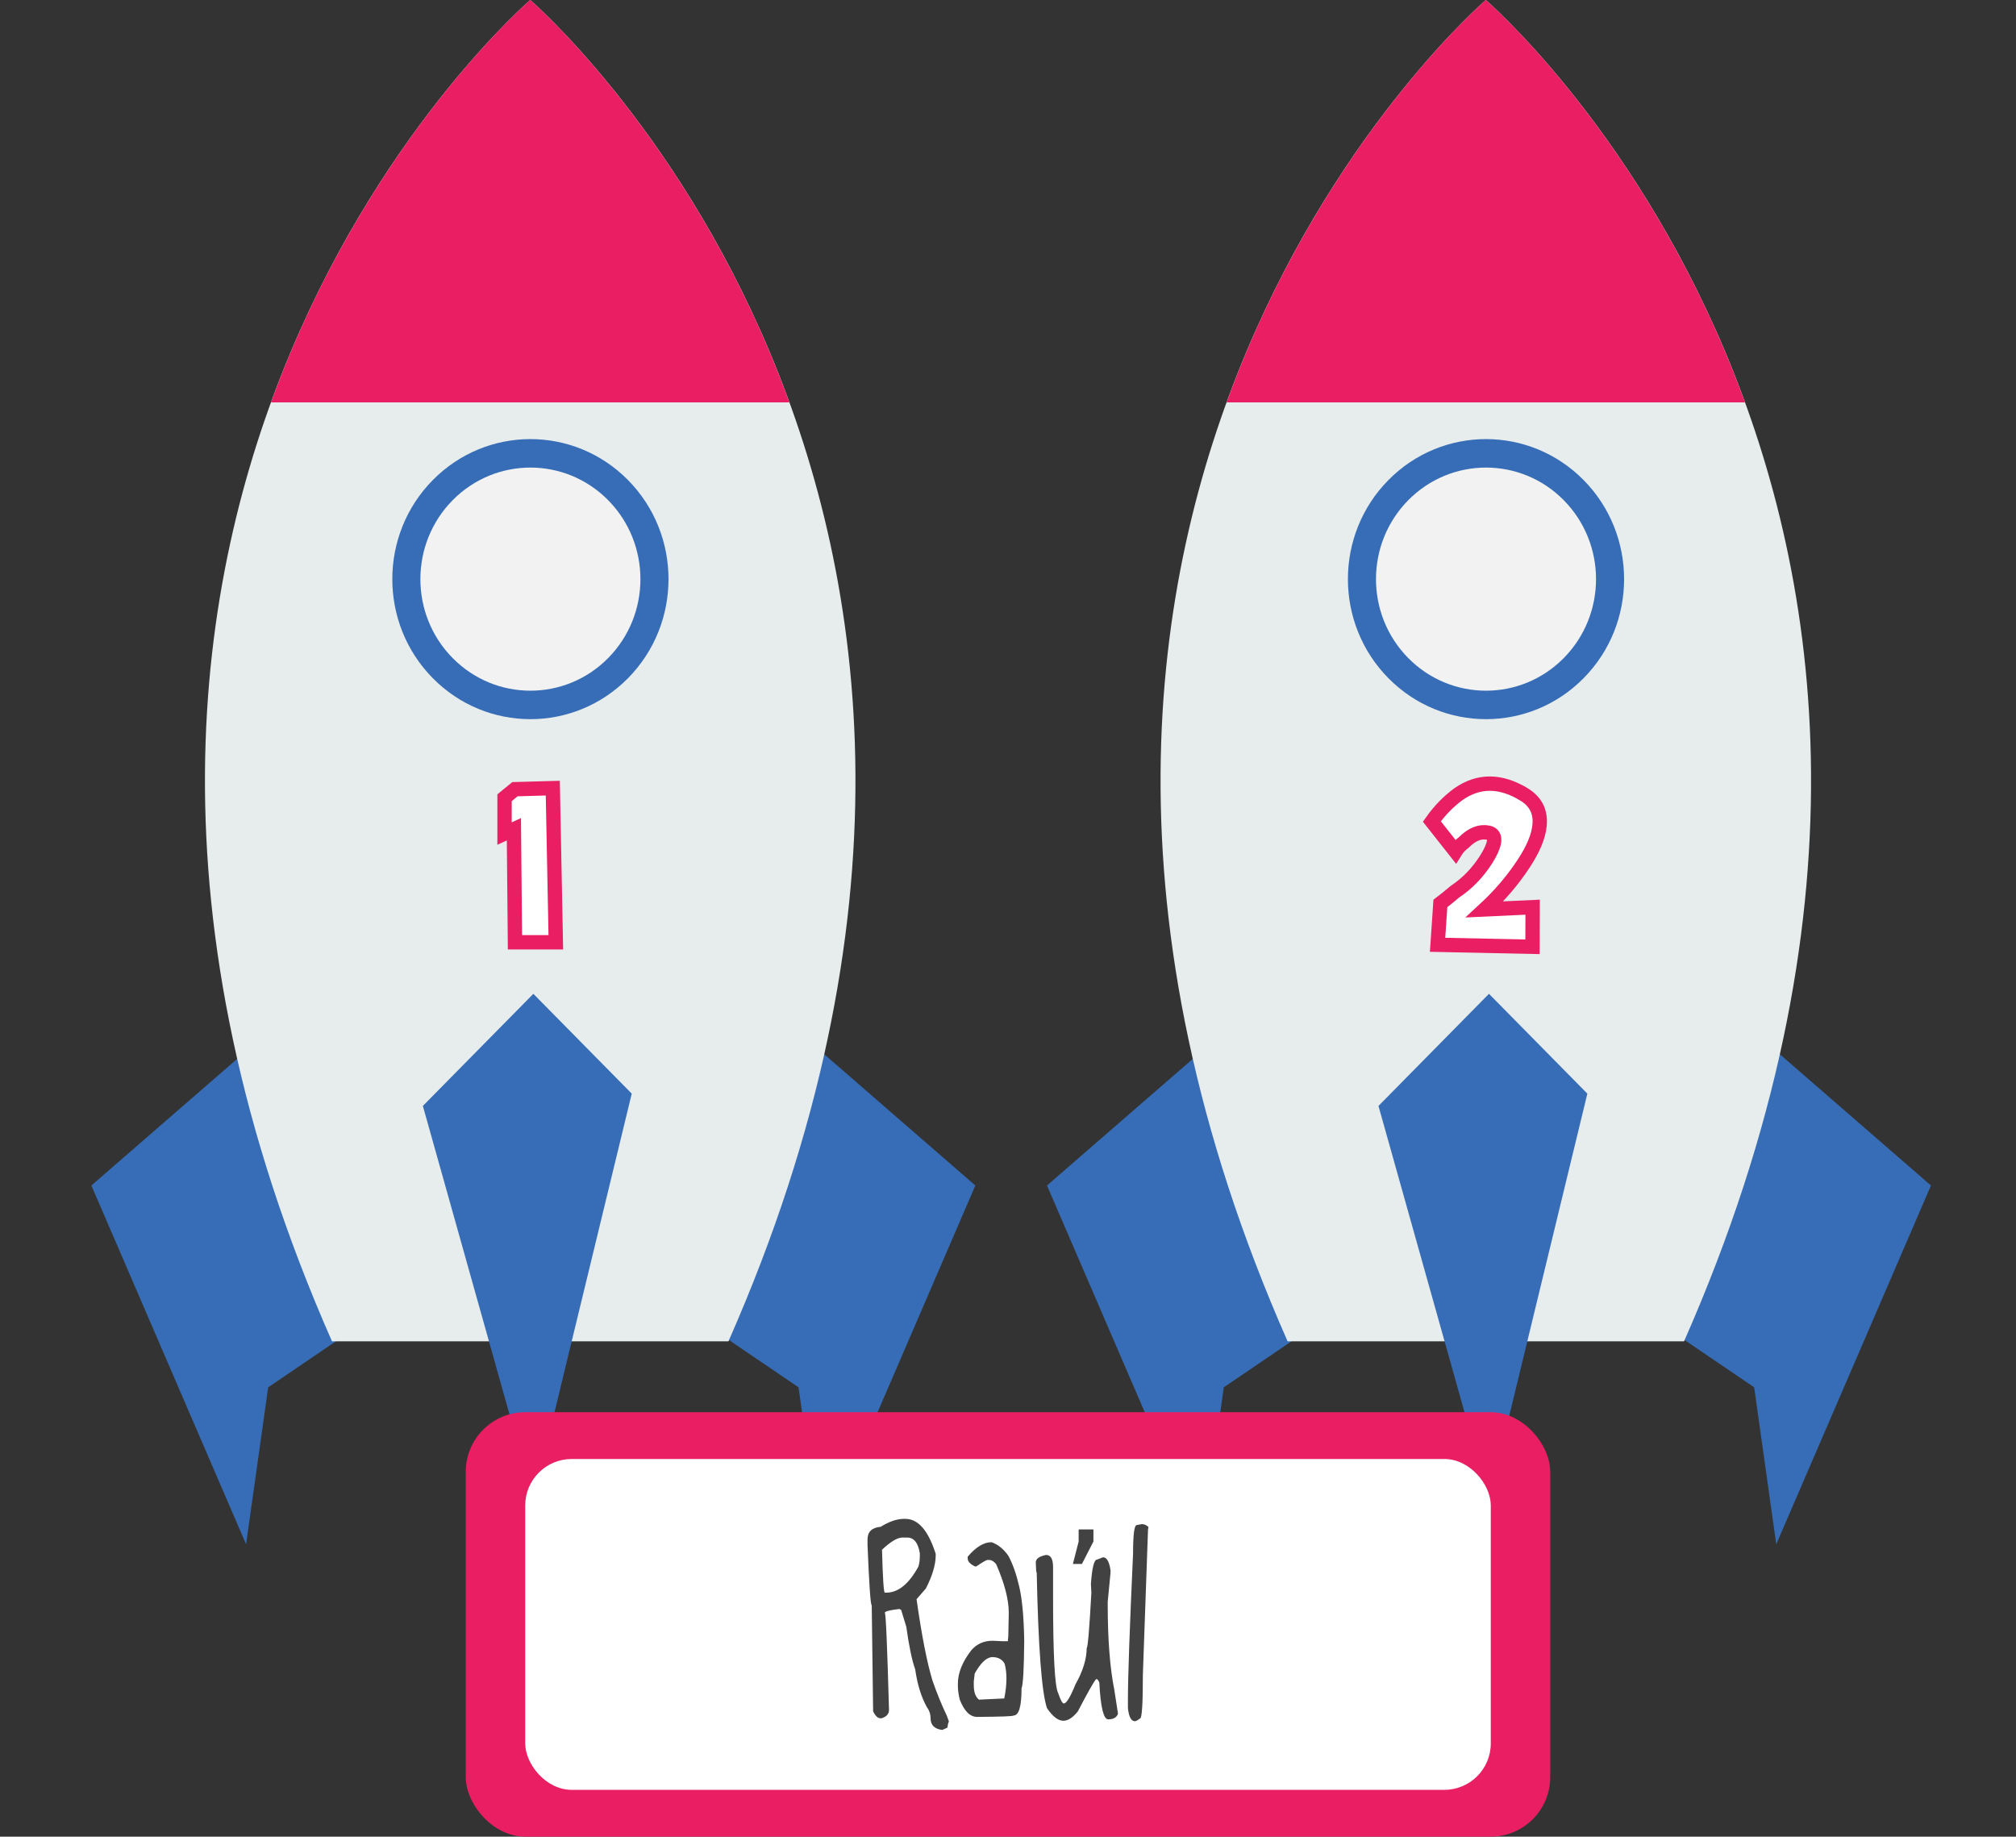 <?xml version="1.0" encoding="UTF-8" standalone="no"?>
<!-- Created with Inkscape (http://www.inkscape.org/) -->

<svg
   xmlns:dc="http://purl.org/dc/elements/1.1/"
   xmlns:cc="http://creativecommons.org/ns#"
   xmlns:rdf="http://www.w3.org/1999/02/22-rdf-syntax-ns#"
   xmlns:svg="http://www.w3.org/2000/svg"
   xmlns="http://www.w3.org/2000/svg"
   xmlns:sodipodi="http://sodipodi.sourceforge.net/DTD/sodipodi-0.dtd"
   xmlns:inkscape="http://www.inkscape.org/namespaces/inkscape"
   width="562"
   height="512"
   version="1.1"
   viewBox="0 0 148.696 135.467"
   id="svg1099"
   sodipodi:docname="raul2_R.svg"
   inkscape:version="0.92.2 5c3e80d, 2017-08-06">
  <rect x="0" y="0" width="148.696" height="135.467" fill="#333333" stroke="none"/>
  <defs
     id="defs1103" />
  <sodipodi:namedview
     pagecolor="#ffffff"
     bordercolor="#666666"
     borderopacity="1"
     objecttolerance="10"
     gridtolerance="10"
     guidetolerance="10"
     inkscape:pageopacity="0"
     inkscape:pageshadow="2"
     inkscape:window-width="1922"
     inkscape:window-height="1030"
     id="namedview1101"
     showgrid="false"
     fit-margin-top="0"
     fit-margin-left="0"
     fit-margin-right="0"
     fit-margin-bottom="0"
     inkscape:zoom="0.68478388"
     inkscape:cx="604.26436"
     inkscape:cy="570.27109"
     inkscape:window-x="0"
     inkscape:window-y="0"
     inkscape:window-maximized="0"
     inkscape:current-layer="svg1099" />
  <g
     transform="translate(43.854,-55.761)"
     id="g1097">
    <g
       transform="translate(-11.649)"
       id="g1093">
      <rect
         x="-25.59"
         y="55.761"
         width="135.467"
         height="135.467"
         id="rect1027"
         style="opacity:0;stroke-width:1.402" />
      <g
         transform="matrix(0.137,-0.139,0.137,0.139,7.474,126.608)"
         id="g1033"
         style="fill:#366db6">
        <path
           d="m 77.339,196.709 -53.54,136.828 47.59,-35.69 37.032,7.327 c 14.813,-38.788 31.894,-72.589 50.476,-102.135 z"
           id="path1029"
           inkscape:connector-curvature="0" />
        <path
           d="m 315.295,434.666 -136.828,53.539 35.69,-47.59 -7.327,-37.032 c 38.788,-14.813 72.589,-31.894 102.135,-50.476 z"
           id="path1031"
           inkscape:connector-curvature="0" />
      </g>
      <path
         d="m 77.385,55.761 c 0,0 -42.241,36.274 -14.621,98.931 H 92.008 C 119.624,92.036 77.385,55.761 77.385,55.761 Z"
         id="path1035"
         inkscape:connector-curvature="0"
         style="fill:#e7eced;stroke-width:0.195" />
      <polygon
         transform="matrix(0.137,-0.139,0.137,0.139,7.474,126.608)"
         points="187.683,264.832 113.029,398.976 247.173,317.797 247.173,264.832 "
         id="polygon1037"
         style="fill:#366db6" />
      <path
         d="M 58.268,85.442 H 96.502 C 89.489,66.164 77.384,55.762 77.384,55.762 c 0,0 -12.103,10.402 -19.116,29.679 z"
         id="path1039"
         inkscape:connector-curvature="0"
         style="fill:#e91e63;stroke-width:0.195" />
      <g
         transform="matrix(0.572,0,0,0.58,47.315,70.84)"
         id="g1045">
        <circle
           transform="rotate(-45)"
           cx="3.498"
           cy="70.883"
           r="17.807"
           id="circle1041"
           style="fill:#366db6;stroke-width:0.265" />
        <circle
           transform="rotate(-45)"
           cx="3.498"
           cy="70.883"
           r="14.187"
           id="circle1043"
           style="fill:#f2f2f2;stroke-width:0.211" />
      </g>
      <g
         transform="matrix(0.137,-0.139,0.137,0.139,-63.01,126.608)"
         id="g1051"
         style="fill:#366db6">
        <path
           d="m 77.339,196.709 -53.54,136.828 47.59,-35.69 37.032,7.327 c 14.813,-38.788 31.894,-72.589 50.476,-102.135 z"
           id="path1047"
           inkscape:connector-curvature="0" />
        <path
           d="m 315.295,434.666 -136.828,53.539 35.69,-47.59 -7.327,-37.032 c 38.788,-14.813 72.589,-31.894 102.135,-50.476 z"
           id="path1049"
           inkscape:connector-curvature="0" />
      </g>
      <path
         d="m 6.902,55.761 c 0,0 -42.241,36.274 -14.621,98.931 H 21.525 C 49.141,92.036 6.902,55.761 6.902,55.761 Z"
         id="path1053"
         inkscape:connector-curvature="0"
         style="fill:#e7eced;stroke-width:0.195" />
      <polygon
         transform="matrix(0.137,-0.139,0.137,0.139,-63.01,126.608)"
         points="187.683,264.832 113.029,398.976 247.173,317.797 247.173,264.832 "
         id="polygon1055"
         style="fill:#366db6" />
      <path
         d="M -12.216,85.442 H 26.019 C 19.006,66.164 6.9,55.762 6.9,55.762 c 0,0 -12.103,10.402 -19.116,29.679 z"
         id="path1057"
         inkscape:connector-curvature="0"
         style="fill:#e91e63;stroke-width:0.195" />
      <g
         transform="matrix(0.572,0,0,0.58,-23.168,70.84)"
         id="g1063">
        <circle
           transform="rotate(-45)"
           cx="3.498"
           cy="70.883"
           r="17.807"
           id="circle1059"
           style="fill:#366db6;stroke-width:0.265" />
        <circle
           transform="rotate(-45)"
           cx="3.498"
           cy="70.883"
           r="14.187"
           id="circle1061"
           style="fill:#f2f2f2;stroke-width:0.211" />
      </g>
      <rect
         x="2.148"
         y="159.921"
         width="79.989"
         height="31.307"
         ry="4.394"
         id="rect1065"
         style="fill:#e91e63" />
      <rect
         x="6.534"
         y="163.373"
         width="71.219"
         height="24.402"
         ry="3.425"
         id="rect1067"
         style="fill:#ffffff" />
      <g
         transform="translate(-38.442,98.531)"
         id="g1083"
         style="fill:#424242">
        <g
           style="font-variant-ligatures:normal;font-variant-caps:normal;font-variant-numeric:normal;font-feature-settings:normal;stroke-width:0.265"
           aria-label="Raul"
           id="g1077">
          <path
             d="m 72.911,69.257 h 0.103 q 1.421,0 2.239,2.584 v 0.103 q 0,1.025 -0.723,2.446 l -0.689,0.792 q 0.56,3.97 1.171,5.994 0.474,1.369 1.068,2.618 l 0.138,0.379 v 0.069 q -0.06,0.06 -0.103,0.413 l -0.379,0.172 q -0.861,-0.112 -0.861,-0.861 0,-0.448 -0.276,-0.827 -0.62,-1.111 -0.861,-2.791 -0.345,-0.939 -0.655,-3.135 l -0.379,-1.24 -0.138,-0.069 q -1.068,0.129 -1.068,0.276 0.112,0 0.31,7.166 0,0.448 -0.551,0.62 h -0.069 q -0.31,0 -0.551,-0.517 L 70.534,75.63 q -0.129,0 -0.31,-4.444 v -0.413 q 0,-0.844 0.965,-0.93 0.947,-0.586 1.723,-0.586 z m -1.619,2.274 q 0.086,3.169 0.207,3.169 h 0.103 q 1.326,0 2.377,-1.929 0.103,-0.345 0.103,-0.792 v -0.172 q -0.181,-1.171 -0.93,-1.171 h -0.379 q -0.543,0.017 -1.481,0.896 z"
             style="font-variant-ligatures:normal;font-variant-caps:normal;font-variant-numeric:normal;font-feature-settings:normal"
             id="path1069"
             inkscape:connector-curvature="0" />
          <path
             d="m 79.37,70.979 q 0.715,0.25 1.24,0.999 0.482,0.887 0.801,2.265 0.327,1.378 0.37,4.005 -0.026,3.109 -0.198,3.514 0,1.998 -0.586,1.998 0,0.086 -2.696,0.103 -0.775,0 -1.275,-1.275 -0.138,-0.568 -0.138,-0.999 v -0.172 q 0,-1.197 0.999,-2.48 0.603,-0.689 1.55,-0.689 l 0.758,0.034 h 0.379 l 0.034,-0.379 0.034,-1.723 q 0,-1.447 -0.93,-3.583 Q 79.456,72.288 79.198,72.288 H 79.06 q -0.103,0 -0.827,0.482 h -0.069 q -0.551,-0.258 -0.551,-0.586 v -0.138 q 0.904,-1.068 1.757,-1.068 z m -1.309,10.266 v 0.276 q 0,0.767 0.379,1.068 h 0.069 q 1.766,-0.078 1.8,-0.086 0.31,-1.542 0.026,-2.567 -0.276,-0.482 -0.896,-0.482 -0.629,0 -1.309,1.206 z"
             style="font-variant-ligatures:normal;font-variant-caps:normal;font-variant-numeric:normal;font-feature-settings:normal"
             id="path1071"
             inkscape:connector-curvature="0" />
          <path
             d="m 83.392,71.918 q 0.517,0 0.517,0.896 v 2.239 q 0,6.373 0.379,7.062 0.258,0.758 0.413,0.758 0.293,0 0.861,-1.412 0.827,-1.464 0.827,-2.687 0.121,0 0.345,-4.065 l -0.034,-0.655 q 0.129,-1.791 0.448,-1.791 l 0.448,-0.172 q 0.413,0 0.551,0.965 v 0.172 l -0.207,2.136 v 0.207 q 0,3.85 0.482,6.27 l 0.276,1.791 q -0.146,0.413 -0.723,0.413 -0.517,0 -0.655,-2.722 -0.112,-0.241 -0.172,-0.241 h -0.069 q -0.258,0.293 -1.344,2.377 -0.551,0.689 -1.068,0.689 -0.577,0 -1.206,-0.93 -0.586,-1.731 -0.758,-9.991 -0.052,0 -0.069,-0.758 0,-0.396 0.758,-0.551 z"
             style="font-variant-ligatures:normal;font-variant-caps:normal;font-variant-numeric:normal;font-feature-settings:normal"
             id="path1073"
             inkscape:connector-curvature="0" />
          <path
             d="m 90.464,69.644 q 0.241,0 0.482,0.207 l -0.034,0.207 -0.379,10.68 q 0,3.238 -0.207,3.238 -0.267,0.207 -0.379,0.207 -0.413,0 -0.517,-0.965 v -0.62 q 0,-2.48 0.379,-10.783 0,-2.102 0.276,-2.102 z"
             style="font-variant-ligatures:normal;font-variant-caps:normal;font-variant-numeric:normal;font-feature-settings:normal"
             id="path1075"
             inkscape:connector-curvature="0" />
        </g>
        <g
           aria-label=","
           id="g1081">
          <path
             d="m 85.796,70.038 h 1.09 v 0.889 l -0.847,1.654 h -0.667 l 0.424,-1.654 z"
             id="path1079"
             inkscape:connector-curvature="0"
             style="fill:#424242;stroke-width:0.265" />
        </g>
      </g>
      <g
         style="font-variant-ligatures:normal;font-variant-caps:normal;font-variant-numeric:normal;font-feature-settings:normal;fill:#ffffff;stroke:#e91e63;stroke-width:1.058"
         aria-label="1"
         id="g1087">
        <path
           d="m 8.568,113.893 -2.791,0.077 -0.767,0.629 v 2.644 l 0.689,-0.319 0.078,8.337 h 3.014 z"
           style="font-variant-ligatures:normal;font-variant-caps:normal;font-variant-numeric:normal;font-feature-settings:normal;fill:#ffffff;stroke:#e91e63;stroke-width:1.058"
           id="path1085"
           inkscape:connector-curvature="0" />
      </g>
      <g
         style="font-variant-ligatures:normal;font-variant-caps:normal;font-variant-numeric:normal;font-feature-settings:normal;fill:#ffffff;stroke:#e91e63;stroke-width:1.058"
         aria-label="2"
         id="g1091">
        <path
           d="m 80.201,114.354 q -2.592,-1.576 -4.823,-0.026 -1.12,0.818 -1.972,2.024 l 1.74,2.205 q 0.224,-0.362 0.629,-0.672 0.896,-0.896 1.8,-0.706 0.508,0.112 0.413,0.689 -0.078,0.491 -0.577,1.283 -0.939,1.473 -2.291,2.369 -0.586,0.5 -1.085,0.878 l -0.207,3.049 7.002,0.146 0.009,-2.92 -3.54,0.164 q 1.679,-1.55 2.877,-3.376 1.051,-1.593 1.171,-2.799 0.164,-1.507 -1.145,-2.308 z"
           style="font-variant-ligatures:normal;font-variant-caps:normal;font-variant-numeric:normal;font-feature-settings:normal;fill:#ffffff;stroke:#e91e63;stroke-width:1.058"
           id="path1089"
           inkscape:connector-curvature="0" />
      </g>
    </g>
    <rect
       x="-43.854"
       y="55.761"
       width="148.696"
       height="135.467"
       id="rect1095"
       style="opacity:0;stroke-width:1.032" />
  </g>
</svg>
